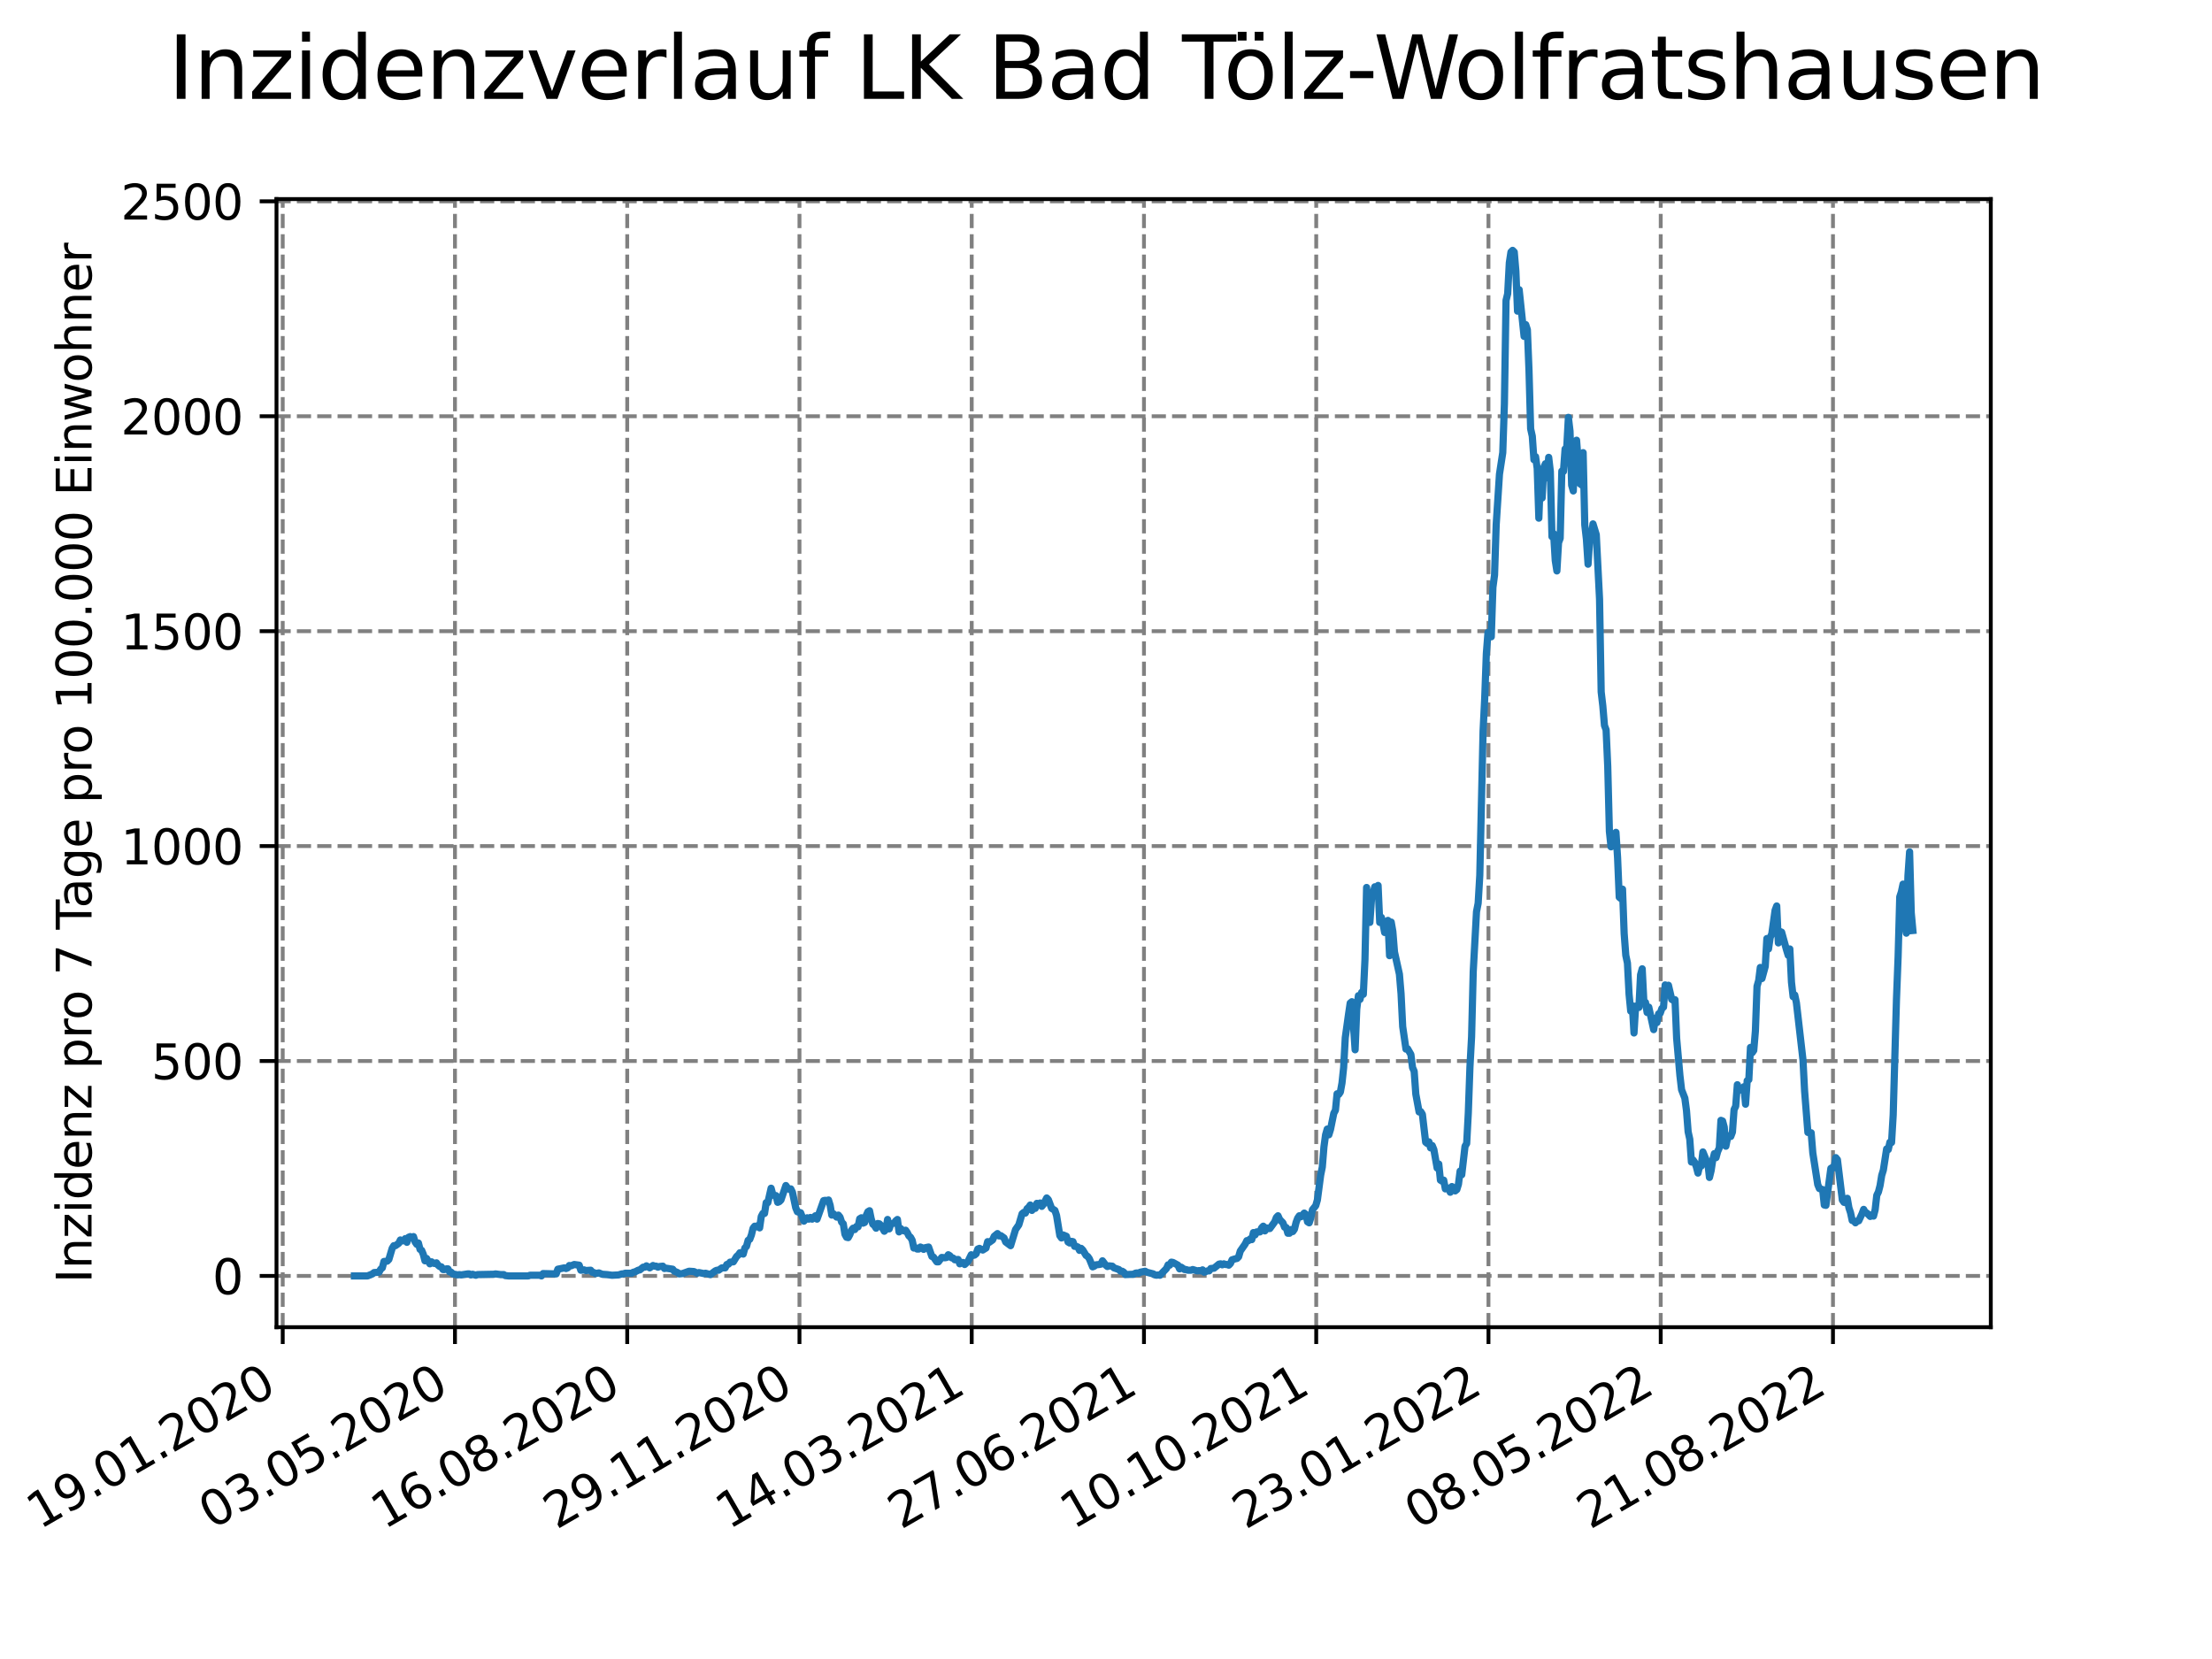 <?xml version="1.0" encoding="utf-8" standalone="no"?>
<!DOCTYPE svg PUBLIC "-//W3C//DTD SVG 1.1//EN"
  "http://www.w3.org/Graphics/SVG/1.1/DTD/svg11.dtd">
<svg xmlns:xlink="http://www.w3.org/1999/xlink" width="460.8pt" height="345.6pt" viewBox="0 0 460.8 345.6" xmlns="http://www.w3.org/2000/svg" version="1.1">
 <defs>
  <style type="text/css">*{stroke-linejoin: round; stroke-linecap: butt}</style>
 </defs>
 <g id="figure_1">
  <g id="patch_1">
   <path d="M 0 345.6 
L 460.8 345.6 
L 460.8 0 
L 0 0 
z
" style="fill: #ffffff"/>
  </g>
  <g id="axes_1">
   <g id="patch_2">
    <path d="M 57.6 276.48 
L 414.72 276.48 
L 414.72 41.472 
L 57.6 41.472 
z
" style="fill: #ffffff"/>
   </g>
   <g id="matplotlib.axis_1">
    <g id="xtick_1">
     <g id="line2d_1">
      <path d="M 58.896 276.48 
L 58.896 41.472 
" clip-path="url(#pb8091ab309)" style="fill: none; stroke-dasharray: 2.96,1.28; stroke-dashoffset: 0; stroke: #808080; stroke-width: 0.8"/>
     </g>
     <g id="line2d_2">
      <defs>
       <path id="m1e2e34146c" d="M 0 0 
L 0 3.5 
" style="stroke: #000000; stroke-width: 0.8"/>
      </defs>
      <g>
       <use xlink:href="#m1e2e34146c" x="58.896" y="276.48" style="stroke: #000000; stroke-width: 0.8"/>
      </g>
     </g>
     <g id="text_1">
      <!-- 19.01.2020 -->
      <g transform="translate(8.271 318.689) rotate(-30) scale(0.1 -0.1)">
       <defs>
        <path id="DejaVuSans-31" d="M 794 531 
L 1825 531 
L 1825 4091 
L 703 3866 
L 703 4441 
L 1819 4666 
L 2450 4666 
L 2450 531 
L 3481 531 
L 3481 0 
L 794 0 
L 794 531 
z
" transform="scale(0.016)"/>
        <path id="DejaVuSans-39" d="M 703 97 
L 703 672 
Q 941 559 1184 500 
Q 1428 441 1663 441 
Q 2288 441 2617 861 
Q 2947 1281 2994 2138 
Q 2813 1869 2534 1725 
Q 2256 1581 1919 1581 
Q 1219 1581 811 2004 
Q 403 2428 403 3163 
Q 403 3881 828 4315 
Q 1253 4750 1959 4750 
Q 2769 4750 3195 4129 
Q 3622 3509 3622 2328 
Q 3622 1225 3098 567 
Q 2575 -91 1691 -91 
Q 1453 -91 1209 -44 
Q 966 3 703 97 
z
M 1959 2075 
Q 2384 2075 2632 2365 
Q 2881 2656 2881 3163 
Q 2881 3666 2632 3958 
Q 2384 4250 1959 4250 
Q 1534 4250 1286 3958 
Q 1038 3666 1038 3163 
Q 1038 2656 1286 2365 
Q 1534 2075 1959 2075 
z
" transform="scale(0.016)"/>
        <path id="DejaVuSans-2e" d="M 684 794 
L 1344 794 
L 1344 0 
L 684 0 
L 684 794 
z
" transform="scale(0.016)"/>
        <path id="DejaVuSans-30" d="M 2034 4250 
Q 1547 4250 1301 3770 
Q 1056 3291 1056 2328 
Q 1056 1369 1301 889 
Q 1547 409 2034 409 
Q 2525 409 2770 889 
Q 3016 1369 3016 2328 
Q 3016 3291 2770 3770 
Q 2525 4250 2034 4250 
z
M 2034 4750 
Q 2819 4750 3233 4129 
Q 3647 3509 3647 2328 
Q 3647 1150 3233 529 
Q 2819 -91 2034 -91 
Q 1250 -91 836 529 
Q 422 1150 422 2328 
Q 422 3509 836 4129 
Q 1250 4750 2034 4750 
z
" transform="scale(0.016)"/>
        <path id="DejaVuSans-32" d="M 1228 531 
L 3431 531 
L 3431 0 
L 469 0 
L 469 531 
Q 828 903 1448 1529 
Q 2069 2156 2228 2338 
Q 2531 2678 2651 2914 
Q 2772 3150 2772 3378 
Q 2772 3750 2511 3984 
Q 2250 4219 1831 4219 
Q 1534 4219 1204 4116 
Q 875 4013 500 3803 
L 500 4441 
Q 881 4594 1212 4672 
Q 1544 4750 1819 4750 
Q 2544 4750 2975 4387 
Q 3406 4025 3406 3419 
Q 3406 3131 3298 2873 
Q 3191 2616 2906 2266 
Q 2828 2175 2409 1742 
Q 1991 1309 1228 531 
z
" transform="scale(0.016)"/>
       </defs>
       <use xlink:href="#DejaVuSans-31"/>
       <use xlink:href="#DejaVuSans-39" x="63.623"/>
       <use xlink:href="#DejaVuSans-2e" x="127.246"/>
       <use xlink:href="#DejaVuSans-30" x="159.033"/>
       <use xlink:href="#DejaVuSans-31" x="222.656"/>
       <use xlink:href="#DejaVuSans-2e" x="286.279"/>
       <use xlink:href="#DejaVuSans-32" x="318.066"/>
       <use xlink:href="#DejaVuSans-30" x="381.689"/>
       <use xlink:href="#DejaVuSans-32" x="445.312"/>
       <use xlink:href="#DejaVuSans-30" x="508.936"/>
      </g>
     </g>
    </g>
    <g id="xtick_2">
     <g id="line2d_3">
      <path d="M 94.779 276.48 
L 94.779 41.472 
" clip-path="url(#pb8091ab309)" style="fill: none; stroke-dasharray: 2.96,1.28; stroke-dashoffset: 0; stroke: #808080; stroke-width: 0.8"/>
     </g>
     <g id="line2d_4">
      <g>
       <use xlink:href="#m1e2e34146c" x="94.779" y="276.48" style="stroke: #000000; stroke-width: 0.8"/>
      </g>
     </g>
     <g id="text_2">
      <!-- 03.05.2020 -->
      <g transform="translate(44.153 318.689) rotate(-30) scale(0.1 -0.1)">
       <defs>
        <path id="DejaVuSans-33" d="M 2597 2516 
Q 3050 2419 3304 2112 
Q 3559 1806 3559 1356 
Q 3559 666 3084 287 
Q 2609 -91 1734 -91 
Q 1441 -91 1130 -33 
Q 819 25 488 141 
L 488 750 
Q 750 597 1062 519 
Q 1375 441 1716 441 
Q 2309 441 2620 675 
Q 2931 909 2931 1356 
Q 2931 1769 2642 2001 
Q 2353 2234 1838 2234 
L 1294 2234 
L 1294 2753 
L 1863 2753 
Q 2328 2753 2575 2939 
Q 2822 3125 2822 3475 
Q 2822 3834 2567 4026 
Q 2313 4219 1838 4219 
Q 1578 4219 1281 4162 
Q 984 4106 628 3988 
L 628 4550 
Q 988 4650 1302 4700 
Q 1616 4750 1894 4750 
Q 2613 4750 3031 4423 
Q 3450 4097 3450 3541 
Q 3450 3153 3228 2886 
Q 3006 2619 2597 2516 
z
" transform="scale(0.016)"/>
        <path id="DejaVuSans-35" d="M 691 4666 
L 3169 4666 
L 3169 4134 
L 1269 4134 
L 1269 2991 
Q 1406 3038 1543 3061 
Q 1681 3084 1819 3084 
Q 2600 3084 3056 2656 
Q 3513 2228 3513 1497 
Q 3513 744 3044 326 
Q 2575 -91 1722 -91 
Q 1428 -91 1123 -41 
Q 819 9 494 109 
L 494 744 
Q 775 591 1075 516 
Q 1375 441 1709 441 
Q 2250 441 2565 725 
Q 2881 1009 2881 1497 
Q 2881 1984 2565 2268 
Q 2250 2553 1709 2553 
Q 1456 2553 1204 2497 
Q 953 2441 691 2322 
L 691 4666 
z
" transform="scale(0.016)"/>
       </defs>
       <use xlink:href="#DejaVuSans-30"/>
       <use xlink:href="#DejaVuSans-33" x="63.623"/>
       <use xlink:href="#DejaVuSans-2e" x="127.246"/>
       <use xlink:href="#DejaVuSans-30" x="159.033"/>
       <use xlink:href="#DejaVuSans-35" x="222.656"/>
       <use xlink:href="#DejaVuSans-2e" x="286.279"/>
       <use xlink:href="#DejaVuSans-32" x="318.066"/>
       <use xlink:href="#DejaVuSans-30" x="381.689"/>
       <use xlink:href="#DejaVuSans-32" x="445.312"/>
       <use xlink:href="#DejaVuSans-30" x="508.936"/>
      </g>
     </g>
    </g>
    <g id="xtick_3">
     <g id="line2d_5">
      <path d="M 130.662 276.48 
L 130.662 41.472 
" clip-path="url(#pb8091ab309)" style="fill: none; stroke-dasharray: 2.96,1.28; stroke-dashoffset: 0; stroke: #808080; stroke-width: 0.8"/>
     </g>
     <g id="line2d_6">
      <g>
       <use xlink:href="#m1e2e34146c" x="130.662" y="276.48" style="stroke: #000000; stroke-width: 0.8"/>
      </g>
     </g>
     <g id="text_3">
      <!-- 16.08.2020 -->
      <g transform="translate(80.036 318.689) rotate(-30) scale(0.1 -0.1)">
       <defs>
        <path id="DejaVuSans-36" d="M 2113 2584 
Q 1688 2584 1439 2293 
Q 1191 2003 1191 1497 
Q 1191 994 1439 701 
Q 1688 409 2113 409 
Q 2538 409 2786 701 
Q 3034 994 3034 1497 
Q 3034 2003 2786 2293 
Q 2538 2584 2113 2584 
z
M 3366 4563 
L 3366 3988 
Q 3128 4100 2886 4159 
Q 2644 4219 2406 4219 
Q 1781 4219 1451 3797 
Q 1122 3375 1075 2522 
Q 1259 2794 1537 2939 
Q 1816 3084 2150 3084 
Q 2853 3084 3261 2657 
Q 3669 2231 3669 1497 
Q 3669 778 3244 343 
Q 2819 -91 2113 -91 
Q 1303 -91 875 529 
Q 447 1150 447 2328 
Q 447 3434 972 4092 
Q 1497 4750 2381 4750 
Q 2619 4750 2861 4703 
Q 3103 4656 3366 4563 
z
" transform="scale(0.016)"/>
        <path id="DejaVuSans-38" d="M 2034 2216 
Q 1584 2216 1326 1975 
Q 1069 1734 1069 1313 
Q 1069 891 1326 650 
Q 1584 409 2034 409 
Q 2484 409 2743 651 
Q 3003 894 3003 1313 
Q 3003 1734 2745 1975 
Q 2488 2216 2034 2216 
z
M 1403 2484 
Q 997 2584 770 2862 
Q 544 3141 544 3541 
Q 544 4100 942 4425 
Q 1341 4750 2034 4750 
Q 2731 4750 3128 4425 
Q 3525 4100 3525 3541 
Q 3525 3141 3298 2862 
Q 3072 2584 2669 2484 
Q 3125 2378 3379 2068 
Q 3634 1759 3634 1313 
Q 3634 634 3220 271 
Q 2806 -91 2034 -91 
Q 1263 -91 848 271 
Q 434 634 434 1313 
Q 434 1759 690 2068 
Q 947 2378 1403 2484 
z
M 1172 3481 
Q 1172 3119 1398 2916 
Q 1625 2713 2034 2713 
Q 2441 2713 2670 2916 
Q 2900 3119 2900 3481 
Q 2900 3844 2670 4047 
Q 2441 4250 2034 4250 
Q 1625 4250 1398 4047 
Q 1172 3844 1172 3481 
z
" transform="scale(0.016)"/>
       </defs>
       <use xlink:href="#DejaVuSans-31"/>
       <use xlink:href="#DejaVuSans-36" x="63.623"/>
       <use xlink:href="#DejaVuSans-2e" x="127.246"/>
       <use xlink:href="#DejaVuSans-30" x="159.033"/>
       <use xlink:href="#DejaVuSans-38" x="222.656"/>
       <use xlink:href="#DejaVuSans-2e" x="286.279"/>
       <use xlink:href="#DejaVuSans-32" x="318.066"/>
       <use xlink:href="#DejaVuSans-30" x="381.689"/>
       <use xlink:href="#DejaVuSans-32" x="445.312"/>
       <use xlink:href="#DejaVuSans-30" x="508.936"/>
      </g>
     </g>
    </g>
    <g id="xtick_4">
     <g id="line2d_7">
      <path d="M 166.544 276.48 
L 166.544 41.472 
" clip-path="url(#pb8091ab309)" style="fill: none; stroke-dasharray: 2.96,1.28; stroke-dashoffset: 0; stroke: #808080; stroke-width: 0.8"/>
     </g>
     <g id="line2d_8">
      <g>
       <use xlink:href="#m1e2e34146c" x="166.544" y="276.48" style="stroke: #000000; stroke-width: 0.8"/>
      </g>
     </g>
     <g id="text_4">
      <!-- 29.11.2020 -->
      <g transform="translate(115.919 318.689) rotate(-30) scale(0.1 -0.1)">
       <use xlink:href="#DejaVuSans-32"/>
       <use xlink:href="#DejaVuSans-39" x="63.623"/>
       <use xlink:href="#DejaVuSans-2e" x="127.246"/>
       <use xlink:href="#DejaVuSans-31" x="159.033"/>
       <use xlink:href="#DejaVuSans-31" x="222.656"/>
       <use xlink:href="#DejaVuSans-2e" x="286.279"/>
       <use xlink:href="#DejaVuSans-32" x="318.066"/>
       <use xlink:href="#DejaVuSans-30" x="381.689"/>
       <use xlink:href="#DejaVuSans-32" x="445.312"/>
       <use xlink:href="#DejaVuSans-30" x="508.936"/>
      </g>
     </g>
    </g>
    <g id="xtick_5">
     <g id="line2d_9">
      <path d="M 202.427 276.48 
L 202.427 41.472 
" clip-path="url(#pb8091ab309)" style="fill: none; stroke-dasharray: 2.96,1.28; stroke-dashoffset: 0; stroke: #808080; stroke-width: 0.8"/>
     </g>
     <g id="line2d_10">
      <g>
       <use xlink:href="#m1e2e34146c" x="202.427" y="276.48" style="stroke: #000000; stroke-width: 0.8"/>
      </g>
     </g>
     <g id="text_5">
      <!-- 14.03.2021 -->
      <g transform="translate(151.802 318.689) rotate(-30) scale(0.1 -0.1)">
       <defs>
        <path id="DejaVuSans-34" d="M 2419 4116 
L 825 1625 
L 2419 1625 
L 2419 4116 
z
M 2253 4666 
L 3047 4666 
L 3047 1625 
L 3713 1625 
L 3713 1100 
L 3047 1100 
L 3047 0 
L 2419 0 
L 2419 1100 
L 313 1100 
L 313 1709 
L 2253 4666 
z
" transform="scale(0.016)"/>
       </defs>
       <use xlink:href="#DejaVuSans-31"/>
       <use xlink:href="#DejaVuSans-34" x="63.623"/>
       <use xlink:href="#DejaVuSans-2e" x="127.246"/>
       <use xlink:href="#DejaVuSans-30" x="159.033"/>
       <use xlink:href="#DejaVuSans-33" x="222.656"/>
       <use xlink:href="#DejaVuSans-2e" x="286.279"/>
       <use xlink:href="#DejaVuSans-32" x="318.066"/>
       <use xlink:href="#DejaVuSans-30" x="381.689"/>
       <use xlink:href="#DejaVuSans-32" x="445.312"/>
       <use xlink:href="#DejaVuSans-31" x="508.936"/>
      </g>
     </g>
    </g>
    <g id="xtick_6">
     <g id="line2d_11">
      <path d="M 238.31 276.48 
L 238.31 41.472 
" clip-path="url(#pb8091ab309)" style="fill: none; stroke-dasharray: 2.96,1.28; stroke-dashoffset: 0; stroke: #808080; stroke-width: 0.8"/>
     </g>
     <g id="line2d_12">
      <g>
       <use xlink:href="#m1e2e34146c" x="238.31" y="276.48" style="stroke: #000000; stroke-width: 0.8"/>
      </g>
     </g>
     <g id="text_6">
      <!-- 27.06.2021 -->
      <g transform="translate(187.685 318.689) rotate(-30) scale(0.1 -0.1)">
       <defs>
        <path id="DejaVuSans-37" d="M 525 4666 
L 3525 4666 
L 3525 4397 
L 1831 0 
L 1172 0 
L 2766 4134 
L 525 4134 
L 525 4666 
z
" transform="scale(0.016)"/>
       </defs>
       <use xlink:href="#DejaVuSans-32"/>
       <use xlink:href="#DejaVuSans-37" x="63.623"/>
       <use xlink:href="#DejaVuSans-2e" x="127.246"/>
       <use xlink:href="#DejaVuSans-30" x="159.033"/>
       <use xlink:href="#DejaVuSans-36" x="222.656"/>
       <use xlink:href="#DejaVuSans-2e" x="286.279"/>
       <use xlink:href="#DejaVuSans-32" x="318.066"/>
       <use xlink:href="#DejaVuSans-30" x="381.689"/>
       <use xlink:href="#DejaVuSans-32" x="445.312"/>
       <use xlink:href="#DejaVuSans-31" x="508.936"/>
      </g>
     </g>
    </g>
    <g id="xtick_7">
     <g id="line2d_13">
      <path d="M 274.193 276.48 
L 274.193 41.472 
" clip-path="url(#pb8091ab309)" style="fill: none; stroke-dasharray: 2.96,1.28; stroke-dashoffset: 0; stroke: #808080; stroke-width: 0.8"/>
     </g>
     <g id="line2d_14">
      <g>
       <use xlink:href="#m1e2e34146c" x="274.193" y="276.48" style="stroke: #000000; stroke-width: 0.8"/>
      </g>
     </g>
     <g id="text_7">
      <!-- 10.10.2021 -->
      <g transform="translate(223.568 318.689) rotate(-30) scale(0.1 -0.1)">
       <use xlink:href="#DejaVuSans-31"/>
       <use xlink:href="#DejaVuSans-30" x="63.623"/>
       <use xlink:href="#DejaVuSans-2e" x="127.246"/>
       <use xlink:href="#DejaVuSans-31" x="159.033"/>
       <use xlink:href="#DejaVuSans-30" x="222.656"/>
       <use xlink:href="#DejaVuSans-2e" x="286.279"/>
       <use xlink:href="#DejaVuSans-32" x="318.066"/>
       <use xlink:href="#DejaVuSans-30" x="381.689"/>
       <use xlink:href="#DejaVuSans-32" x="445.312"/>
       <use xlink:href="#DejaVuSans-31" x="508.936"/>
      </g>
     </g>
    </g>
    <g id="xtick_8">
     <g id="line2d_15">
      <path d="M 310.076 276.48 
L 310.076 41.472 
" clip-path="url(#pb8091ab309)" style="fill: none; stroke-dasharray: 2.96,1.28; stroke-dashoffset: 0; stroke: #808080; stroke-width: 0.8"/>
     </g>
     <g id="line2d_16">
      <g>
       <use xlink:href="#m1e2e34146c" x="310.076" y="276.48" style="stroke: #000000; stroke-width: 0.8"/>
      </g>
     </g>
     <g id="text_8">
      <!-- 23.01.2022 -->
      <g transform="translate(259.451 318.689) rotate(-30) scale(0.1 -0.1)">
       <use xlink:href="#DejaVuSans-32"/>
       <use xlink:href="#DejaVuSans-33" x="63.623"/>
       <use xlink:href="#DejaVuSans-2e" x="127.246"/>
       <use xlink:href="#DejaVuSans-30" x="159.033"/>
       <use xlink:href="#DejaVuSans-31" x="222.656"/>
       <use xlink:href="#DejaVuSans-2e" x="286.279"/>
       <use xlink:href="#DejaVuSans-32" x="318.066"/>
       <use xlink:href="#DejaVuSans-30" x="381.689"/>
       <use xlink:href="#DejaVuSans-32" x="445.312"/>
       <use xlink:href="#DejaVuSans-32" x="508.936"/>
      </g>
     </g>
    </g>
    <g id="xtick_9">
     <g id="line2d_17">
      <path d="M 345.959 276.48 
L 345.959 41.472 
" clip-path="url(#pb8091ab309)" style="fill: none; stroke-dasharray: 2.96,1.28; stroke-dashoffset: 0; stroke: #808080; stroke-width: 0.8"/>
     </g>
     <g id="line2d_18">
      <g>
       <use xlink:href="#m1e2e34146c" x="345.959" y="276.48" style="stroke: #000000; stroke-width: 0.8"/>
      </g>
     </g>
     <g id="text_9">
      <!-- 08.05.2022 -->
      <g transform="translate(295.334 318.689) rotate(-30) scale(0.1 -0.1)">
       <use xlink:href="#DejaVuSans-30"/>
       <use xlink:href="#DejaVuSans-38" x="63.623"/>
       <use xlink:href="#DejaVuSans-2e" x="127.246"/>
       <use xlink:href="#DejaVuSans-30" x="159.033"/>
       <use xlink:href="#DejaVuSans-35" x="222.656"/>
       <use xlink:href="#DejaVuSans-2e" x="286.279"/>
       <use xlink:href="#DejaVuSans-32" x="318.066"/>
       <use xlink:href="#DejaVuSans-30" x="381.689"/>
       <use xlink:href="#DejaVuSans-32" x="445.312"/>
       <use xlink:href="#DejaVuSans-32" x="508.936"/>
      </g>
     </g>
    </g>
    <g id="xtick_10">
     <g id="line2d_19">
      <path d="M 381.842 276.48 
L 381.842 41.472 
" clip-path="url(#pb8091ab309)" style="fill: none; stroke-dasharray: 2.96,1.28; stroke-dashoffset: 0; stroke: #808080; stroke-width: 0.8"/>
     </g>
     <g id="line2d_20">
      <g>
       <use xlink:href="#m1e2e34146c" x="381.842" y="276.48" style="stroke: #000000; stroke-width: 0.8"/>
      </g>
     </g>
     <g id="text_10">
      <!-- 21.08.2022 -->
      <g transform="translate(331.216 318.689) rotate(-30) scale(0.1 -0.1)">
       <use xlink:href="#DejaVuSans-32"/>
       <use xlink:href="#DejaVuSans-31" x="63.623"/>
       <use xlink:href="#DejaVuSans-2e" x="127.246"/>
       <use xlink:href="#DejaVuSans-30" x="159.033"/>
       <use xlink:href="#DejaVuSans-38" x="222.656"/>
       <use xlink:href="#DejaVuSans-2e" x="286.279"/>
       <use xlink:href="#DejaVuSans-32" x="318.066"/>
       <use xlink:href="#DejaVuSans-30" x="381.689"/>
       <use xlink:href="#DejaVuSans-32" x="445.312"/>
       <use xlink:href="#DejaVuSans-32" x="508.936"/>
      </g>
     </g>
    </g>
   </g>
   <g id="matplotlib.axis_2">
    <g id="ytick_1">
     <g id="line2d_21">
      <path d="M 57.6 265.798 
L 414.72 265.798 
" clip-path="url(#pb8091ab309)" style="fill: none; stroke-dasharray: 2.96,1.28; stroke-dashoffset: 0; stroke: #808080; stroke-width: 0.8"/>
     </g>
     <g id="line2d_22">
      <defs>
       <path id="md9c8bdf668" d="M 0 0 
L -3.5 0 
" style="stroke: #000000; stroke-width: 0.8"/>
      </defs>
      <g>
       <use xlink:href="#md9c8bdf668" x="57.6" y="265.798" style="stroke: #000000; stroke-width: 0.8"/>
      </g>
     </g>
     <g id="text_11">
      <!-- 0 -->
      <g transform="translate(44.237 269.597) scale(0.1 -0.1)">
       <use xlink:href="#DejaVuSans-30"/>
      </g>
     </g>
    </g>
    <g id="ytick_2">
     <g id="line2d_23">
      <path d="M 57.6 221.026 
L 414.72 221.026 
" clip-path="url(#pb8091ab309)" style="fill: none; stroke-dasharray: 2.96,1.28; stroke-dashoffset: 0; stroke: #808080; stroke-width: 0.8"/>
     </g>
     <g id="line2d_24">
      <g>
       <use xlink:href="#md9c8bdf668" x="57.6" y="221.026" style="stroke: #000000; stroke-width: 0.8"/>
      </g>
     </g>
     <g id="text_12">
      <!-- 500 -->
      <g transform="translate(31.512 224.825) scale(0.1 -0.1)">
       <use xlink:href="#DejaVuSans-35"/>
       <use xlink:href="#DejaVuSans-30" x="63.623"/>
       <use xlink:href="#DejaVuSans-30" x="127.246"/>
      </g>
     </g>
    </g>
    <g id="ytick_3">
     <g id="line2d_25">
      <path d="M 57.6 176.254 
L 414.72 176.254 
" clip-path="url(#pb8091ab309)" style="fill: none; stroke-dasharray: 2.96,1.28; stroke-dashoffset: 0; stroke: #808080; stroke-width: 0.8"/>
     </g>
     <g id="line2d_26">
      <g>
       <use xlink:href="#md9c8bdf668" x="57.6" y="176.254" style="stroke: #000000; stroke-width: 0.8"/>
      </g>
     </g>
     <g id="text_13">
      <!-- 1000 -->
      <g transform="translate(25.15 180.054) scale(0.1 -0.1)">
       <use xlink:href="#DejaVuSans-31"/>
       <use xlink:href="#DejaVuSans-30" x="63.623"/>
       <use xlink:href="#DejaVuSans-30" x="127.246"/>
       <use xlink:href="#DejaVuSans-30" x="190.869"/>
      </g>
     </g>
    </g>
    <g id="ytick_4">
     <g id="line2d_27">
      <path d="M 57.6 131.483 
L 414.72 131.483 
" clip-path="url(#pb8091ab309)" style="fill: none; stroke-dasharray: 2.96,1.28; stroke-dashoffset: 0; stroke: #808080; stroke-width: 0.8"/>
     </g>
     <g id="line2d_28">
      <g>
       <use xlink:href="#md9c8bdf668" x="57.6" y="131.483" style="stroke: #000000; stroke-width: 0.8"/>
      </g>
     </g>
     <g id="text_14">
      <!-- 1500 -->
      <g transform="translate(25.15 135.282) scale(0.1 -0.1)">
       <use xlink:href="#DejaVuSans-31"/>
       <use xlink:href="#DejaVuSans-35" x="63.623"/>
       <use xlink:href="#DejaVuSans-30" x="127.246"/>
       <use xlink:href="#DejaVuSans-30" x="190.869"/>
      </g>
     </g>
    </g>
    <g id="ytick_5">
     <g id="line2d_29">
      <path d="M 57.6 86.711 
L 414.72 86.711 
" clip-path="url(#pb8091ab309)" style="fill: none; stroke-dasharray: 2.96,1.28; stroke-dashoffset: 0; stroke: #808080; stroke-width: 0.8"/>
     </g>
     <g id="line2d_30">
      <g>
       <use xlink:href="#md9c8bdf668" x="57.6" y="86.711" style="stroke: #000000; stroke-width: 0.8"/>
      </g>
     </g>
     <g id="text_15">
      <!-- 2000 -->
      <g transform="translate(25.15 90.51) scale(0.1 -0.1)">
       <use xlink:href="#DejaVuSans-32"/>
       <use xlink:href="#DejaVuSans-30" x="63.623"/>
       <use xlink:href="#DejaVuSans-30" x="127.246"/>
       <use xlink:href="#DejaVuSans-30" x="190.869"/>
      </g>
     </g>
    </g>
    <g id="ytick_6">
     <g id="line2d_31">
      <path d="M 57.6 41.939 
L 414.72 41.939 
" clip-path="url(#pb8091ab309)" style="fill: none; stroke-dasharray: 2.96,1.28; stroke-dashoffset: 0; stroke: #808080; stroke-width: 0.8"/>
     </g>
     <g id="line2d_32">
      <g>
       <use xlink:href="#md9c8bdf668" x="57.6" y="41.939" style="stroke: #000000; stroke-width: 0.8"/>
      </g>
     </g>
     <g id="text_16">
      <!-- 2500 -->
      <g transform="translate(25.15 45.738) scale(0.1 -0.1)">
       <use xlink:href="#DejaVuSans-32"/>
       <use xlink:href="#DejaVuSans-35" x="63.623"/>
       <use xlink:href="#DejaVuSans-30" x="127.246"/>
       <use xlink:href="#DejaVuSans-30" x="190.869"/>
      </g>
     </g>
    </g>
    <g id="text_17">
     <!-- Inzidenz pro 7 Tage pro 100.000 Einwohner -->
     <g transform="translate(19.07 267.301) rotate(-90) scale(0.1 -0.1)">
      <defs>
       <path id="DejaVuSans-49" d="M 628 4666 
L 1259 4666 
L 1259 0 
L 628 0 
L 628 4666 
z
" transform="scale(0.016)"/>
       <path id="DejaVuSans-6e" d="M 3513 2113 
L 3513 0 
L 2938 0 
L 2938 2094 
Q 2938 2591 2744 2837 
Q 2550 3084 2163 3084 
Q 1697 3084 1428 2787 
Q 1159 2491 1159 1978 
L 1159 0 
L 581 0 
L 581 3500 
L 1159 3500 
L 1159 2956 
Q 1366 3272 1645 3428 
Q 1925 3584 2291 3584 
Q 2894 3584 3203 3211 
Q 3513 2838 3513 2113 
z
" transform="scale(0.016)"/>
       <path id="DejaVuSans-7a" d="M 353 3500 
L 3084 3500 
L 3084 2975 
L 922 459 
L 3084 459 
L 3084 0 
L 275 0 
L 275 525 
L 2438 3041 
L 353 3041 
L 353 3500 
z
" transform="scale(0.016)"/>
       <path id="DejaVuSans-69" d="M 603 3500 
L 1178 3500 
L 1178 0 
L 603 0 
L 603 3500 
z
M 603 4863 
L 1178 4863 
L 1178 4134 
L 603 4134 
L 603 4863 
z
" transform="scale(0.016)"/>
       <path id="DejaVuSans-64" d="M 2906 2969 
L 2906 4863 
L 3481 4863 
L 3481 0 
L 2906 0 
L 2906 525 
Q 2725 213 2448 61 
Q 2172 -91 1784 -91 
Q 1150 -91 751 415 
Q 353 922 353 1747 
Q 353 2572 751 3078 
Q 1150 3584 1784 3584 
Q 2172 3584 2448 3432 
Q 2725 3281 2906 2969 
z
M 947 1747 
Q 947 1113 1208 752 
Q 1469 391 1925 391 
Q 2381 391 2643 752 
Q 2906 1113 2906 1747 
Q 2906 2381 2643 2742 
Q 2381 3103 1925 3103 
Q 1469 3103 1208 2742 
Q 947 2381 947 1747 
z
" transform="scale(0.016)"/>
       <path id="DejaVuSans-65" d="M 3597 1894 
L 3597 1613 
L 953 1613 
Q 991 1019 1311 708 
Q 1631 397 2203 397 
Q 2534 397 2845 478 
Q 3156 559 3463 722 
L 3463 178 
Q 3153 47 2828 -22 
Q 2503 -91 2169 -91 
Q 1331 -91 842 396 
Q 353 884 353 1716 
Q 353 2575 817 3079 
Q 1281 3584 2069 3584 
Q 2775 3584 3186 3129 
Q 3597 2675 3597 1894 
z
M 3022 2063 
Q 3016 2534 2758 2815 
Q 2500 3097 2075 3097 
Q 1594 3097 1305 2825 
Q 1016 2553 972 2059 
L 3022 2063 
z
" transform="scale(0.016)"/>
       <path id="DejaVuSans-20" transform="scale(0.016)"/>
       <path id="DejaVuSans-70" d="M 1159 525 
L 1159 -1331 
L 581 -1331 
L 581 3500 
L 1159 3500 
L 1159 2969 
Q 1341 3281 1617 3432 
Q 1894 3584 2278 3584 
Q 2916 3584 3314 3078 
Q 3713 2572 3713 1747 
Q 3713 922 3314 415 
Q 2916 -91 2278 -91 
Q 1894 -91 1617 61 
Q 1341 213 1159 525 
z
M 3116 1747 
Q 3116 2381 2855 2742 
Q 2594 3103 2138 3103 
Q 1681 3103 1420 2742 
Q 1159 2381 1159 1747 
Q 1159 1113 1420 752 
Q 1681 391 2138 391 
Q 2594 391 2855 752 
Q 3116 1113 3116 1747 
z
" transform="scale(0.016)"/>
       <path id="DejaVuSans-72" d="M 2631 2963 
Q 2534 3019 2420 3045 
Q 2306 3072 2169 3072 
Q 1681 3072 1420 2755 
Q 1159 2438 1159 1844 
L 1159 0 
L 581 0 
L 581 3500 
L 1159 3500 
L 1159 2956 
Q 1341 3275 1631 3429 
Q 1922 3584 2338 3584 
Q 2397 3584 2469 3576 
Q 2541 3569 2628 3553 
L 2631 2963 
z
" transform="scale(0.016)"/>
       <path id="DejaVuSans-6f" d="M 1959 3097 
Q 1497 3097 1228 2736 
Q 959 2375 959 1747 
Q 959 1119 1226 758 
Q 1494 397 1959 397 
Q 2419 397 2687 759 
Q 2956 1122 2956 1747 
Q 2956 2369 2687 2733 
Q 2419 3097 1959 3097 
z
M 1959 3584 
Q 2709 3584 3137 3096 
Q 3566 2609 3566 1747 
Q 3566 888 3137 398 
Q 2709 -91 1959 -91 
Q 1206 -91 779 398 
Q 353 888 353 1747 
Q 353 2609 779 3096 
Q 1206 3584 1959 3584 
z
" transform="scale(0.016)"/>
       <path id="DejaVuSans-54" d="M -19 4666 
L 3928 4666 
L 3928 4134 
L 2272 4134 
L 2272 0 
L 1638 0 
L 1638 4134 
L -19 4134 
L -19 4666 
z
" transform="scale(0.016)"/>
       <path id="DejaVuSans-61" d="M 2194 1759 
Q 1497 1759 1228 1600 
Q 959 1441 959 1056 
Q 959 750 1161 570 
Q 1363 391 1709 391 
Q 2188 391 2477 730 
Q 2766 1069 2766 1631 
L 2766 1759 
L 2194 1759 
z
M 3341 1997 
L 3341 0 
L 2766 0 
L 2766 531 
Q 2569 213 2275 61 
Q 1981 -91 1556 -91 
Q 1019 -91 701 211 
Q 384 513 384 1019 
Q 384 1609 779 1909 
Q 1175 2209 1959 2209 
L 2766 2209 
L 2766 2266 
Q 2766 2663 2505 2880 
Q 2244 3097 1772 3097 
Q 1472 3097 1187 3025 
Q 903 2953 641 2809 
L 641 3341 
Q 956 3463 1253 3523 
Q 1550 3584 1831 3584 
Q 2591 3584 2966 3190 
Q 3341 2797 3341 1997 
z
" transform="scale(0.016)"/>
       <path id="DejaVuSans-67" d="M 2906 1791 
Q 2906 2416 2648 2759 
Q 2391 3103 1925 3103 
Q 1463 3103 1205 2759 
Q 947 2416 947 1791 
Q 947 1169 1205 825 
Q 1463 481 1925 481 
Q 2391 481 2648 825 
Q 2906 1169 2906 1791 
z
M 3481 434 
Q 3481 -459 3084 -895 
Q 2688 -1331 1869 -1331 
Q 1566 -1331 1297 -1286 
Q 1028 -1241 775 -1147 
L 775 -588 
Q 1028 -725 1275 -790 
Q 1522 -856 1778 -856 
Q 2344 -856 2625 -561 
Q 2906 -266 2906 331 
L 2906 616 
Q 2728 306 2450 153 
Q 2172 0 1784 0 
Q 1141 0 747 490 
Q 353 981 353 1791 
Q 353 2603 747 3093 
Q 1141 3584 1784 3584 
Q 2172 3584 2450 3431 
Q 2728 3278 2906 2969 
L 2906 3500 
L 3481 3500 
L 3481 434 
z
" transform="scale(0.016)"/>
       <path id="DejaVuSans-45" d="M 628 4666 
L 3578 4666 
L 3578 4134 
L 1259 4134 
L 1259 2753 
L 3481 2753 
L 3481 2222 
L 1259 2222 
L 1259 531 
L 3634 531 
L 3634 0 
L 628 0 
L 628 4666 
z
" transform="scale(0.016)"/>
       <path id="DejaVuSans-77" d="M 269 3500 
L 844 3500 
L 1563 769 
L 2278 3500 
L 2956 3500 
L 3675 769 
L 4391 3500 
L 4966 3500 
L 4050 0 
L 3372 0 
L 2619 2869 
L 1863 0 
L 1184 0 
L 269 3500 
z
" transform="scale(0.016)"/>
       <path id="DejaVuSans-68" d="M 3513 2113 
L 3513 0 
L 2938 0 
L 2938 2094 
Q 2938 2591 2744 2837 
Q 2550 3084 2163 3084 
Q 1697 3084 1428 2787 
Q 1159 2491 1159 1978 
L 1159 0 
L 581 0 
L 581 4863 
L 1159 4863 
L 1159 2956 
Q 1366 3272 1645 3428 
Q 1925 3584 2291 3584 
Q 2894 3584 3203 3211 
Q 3513 2838 3513 2113 
z
" transform="scale(0.016)"/>
      </defs>
      <use xlink:href="#DejaVuSans-49"/>
      <use xlink:href="#DejaVuSans-6e" x="29.492"/>
      <use xlink:href="#DejaVuSans-7a" x="92.871"/>
      <use xlink:href="#DejaVuSans-69" x="145.361"/>
      <use xlink:href="#DejaVuSans-64" x="173.145"/>
      <use xlink:href="#DejaVuSans-65" x="236.621"/>
      <use xlink:href="#DejaVuSans-6e" x="298.145"/>
      <use xlink:href="#DejaVuSans-7a" x="361.523"/>
      <use xlink:href="#DejaVuSans-20" x="414.014"/>
      <use xlink:href="#DejaVuSans-70" x="445.801"/>
      <use xlink:href="#DejaVuSans-72" x="509.277"/>
      <use xlink:href="#DejaVuSans-6f" x="548.141"/>
      <use xlink:href="#DejaVuSans-20" x="609.322"/>
      <use xlink:href="#DejaVuSans-37" x="641.109"/>
      <use xlink:href="#DejaVuSans-20" x="704.732"/>
      <use xlink:href="#DejaVuSans-54" x="736.52"/>
      <use xlink:href="#DejaVuSans-61" x="781.104"/>
      <use xlink:href="#DejaVuSans-67" x="842.383"/>
      <use xlink:href="#DejaVuSans-65" x="905.859"/>
      <use xlink:href="#DejaVuSans-20" x="967.383"/>
      <use xlink:href="#DejaVuSans-70" x="999.17"/>
      <use xlink:href="#DejaVuSans-72" x="1062.646"/>
      <use xlink:href="#DejaVuSans-6f" x="1101.51"/>
      <use xlink:href="#DejaVuSans-20" x="1162.691"/>
      <use xlink:href="#DejaVuSans-31" x="1194.479"/>
      <use xlink:href="#DejaVuSans-30" x="1258.102"/>
      <use xlink:href="#DejaVuSans-30" x="1321.725"/>
      <use xlink:href="#DejaVuSans-2e" x="1385.348"/>
      <use xlink:href="#DejaVuSans-30" x="1417.135"/>
      <use xlink:href="#DejaVuSans-30" x="1480.758"/>
      <use xlink:href="#DejaVuSans-30" x="1544.381"/>
      <use xlink:href="#DejaVuSans-20" x="1608.004"/>
      <use xlink:href="#DejaVuSans-45" x="1639.791"/>
      <use xlink:href="#DejaVuSans-69" x="1702.975"/>
      <use xlink:href="#DejaVuSans-6e" x="1730.758"/>
      <use xlink:href="#DejaVuSans-77" x="1794.137"/>
      <use xlink:href="#DejaVuSans-6f" x="1875.924"/>
      <use xlink:href="#DejaVuSans-68" x="1937.105"/>
      <use xlink:href="#DejaVuSans-6e" x="2000.484"/>
      <use xlink:href="#DejaVuSans-65" x="2063.863"/>
      <use xlink:href="#DejaVuSans-72" x="2125.387"/>
     </g>
    </g>
   </g>
   <g id="line2d_33">
    <path d="M 73.833 265.798 
L 76.567 265.798 
L 77.592 265.378 
L 77.934 265.098 
L 78.959 265.028 
L 79.301 264.398 
L 79.642 264.118 
L 79.984 262.788 
L 80.668 262.718 
L 81.009 262.368 
L 81.693 260.058 
L 82.035 259.498 
L 82.376 259.498 
L 83.06 259.008 
L 83.401 258.308 
L 83.743 258.518 
L 84.085 258.448 
L 84.427 258.028 
L 84.768 258.798 
L 85.11 257.748 
L 85.452 257.608 
L 85.794 257.818 
L 86.135 257.608 
L 86.477 258.728 
L 86.819 259.218 
L 87.161 258.938 
L 87.502 260.268 
L 87.844 260.478 
L 88.186 261.318 
L 88.528 262.648 
L 88.869 262.158 
L 89.553 263.278 
L 89.895 262.858 
L 90.236 263.138 
L 90.578 263.208 
L 90.92 263.068 
L 91.262 263.558 
L 91.603 263.838 
L 91.945 263.908 
L 92.287 264.468 
L 92.629 264.468 
L 92.97 264.328 
L 93.312 264.328 
L 93.654 264.958 
L 93.995 265.028 
L 94.337 265.378 
L 95.362 265.588 
L 95.704 265.518 
L 96.046 265.588 
L 97.413 265.378 
L 97.755 265.378 
L 98.096 265.588 
L 98.438 265.448 
L 99.122 265.658 
L 99.463 265.518 
L 102.881 265.448 
L 103.223 265.378 
L 104.248 265.518 
L 104.931 265.518 
L 105.273 265.728 
L 105.956 265.798 
L 110.057 265.798 
L 110.399 265.658 
L 112.45 265.658 
L 112.791 265.798 
L 113.133 265.308 
L 115.867 265.378 
L 116.209 264.398 
L 117.576 264.118 
L 117.917 264.258 
L 118.259 264.118 
L 118.601 263.628 
L 118.943 263.698 
L 119.626 263.418 
L 120.651 263.558 
L 120.993 264.608 
L 121.677 264.538 
L 122.018 264.678 
L 123.044 264.608 
L 123.385 265.028 
L 123.727 265.098 
L 124.069 265.308 
L 124.752 265.168 
L 125.436 265.448 
L 126.461 265.518 
L 127.486 265.658 
L 128.853 265.588 
L 129.537 265.378 
L 129.878 265.378 
L 130.22 265.238 
L 131.587 265.238 
L 131.929 265.028 
L 132.271 264.958 
L 132.954 264.608 
L 133.296 264.538 
L 133.979 263.978 
L 134.321 263.978 
L 134.663 263.698 
L 135.346 264.118 
L 136.03 263.628 
L 136.371 263.768 
L 136.713 263.768 
L 137.055 263.978 
L 137.397 263.838 
L 138.08 263.768 
L 138.422 264.258 
L 138.764 264.188 
L 140.131 264.398 
L 140.472 264.818 
L 141.156 265.098 
L 141.498 265.378 
L 142.181 265.308 
L 143.548 264.818 
L 144.573 264.888 
L 145.257 265.238 
L 145.598 265.098 
L 146.624 265.308 
L 146.965 265.238 
L 147.991 265.518 
L 149.016 264.748 
L 149.358 264.608 
L 149.699 264.608 
L 150.383 264.118 
L 151.066 264.118 
L 151.408 263.418 
L 151.75 263.348 
L 152.092 262.928 
L 152.775 262.858 
L 153.459 261.738 
L 153.8 261.458 
L 154.142 260.968 
L 154.825 261.248 
L 155.167 259.988 
L 155.509 259.638 
L 155.851 258.378 
L 156.192 258.168 
L 156.534 257.258 
L 156.876 255.858 
L 157.218 255.438 
L 157.559 255.578 
L 157.901 255.298 
L 158.243 255.788 
L 158.585 253.408 
L 158.926 252.778 
L 159.268 252.778 
L 159.61 250.538 
L 159.952 250.538 
L 160.635 247.528 
L 160.977 248.788 
L 161.319 249.068 
L 161.66 249.068 
L 162.002 250.468 
L 162.344 250.328 
L 162.686 249.978 
L 163.711 246.967 
L 164.053 247.458 
L 164.394 247.738 
L 164.736 247.668 
L 165.078 248.368 
L 165.761 251.588 
L 166.103 252.428 
L 166.786 252.638 
L 167.47 254.388 
L 168.153 253.688 
L 168.495 253.968 
L 168.837 253.618 
L 169.179 253.968 
L 169.862 253.268 
L 170.204 253.968 
L 171.571 250.118 
L 171.913 250.048 
L 172.254 250.118 
L 172.596 249.978 
L 172.938 251.098 
L 173.28 253.128 
L 173.621 252.848 
L 174.305 253.548 
L 174.647 253.128 
L 174.988 253.548 
L 175.33 254.598 
L 175.672 254.948 
L 176.013 257.118 
L 176.355 257.748 
L 176.697 257.818 
L 177.039 257.188 
L 177.38 256.278 
L 177.722 255.858 
L 178.064 256.138 
L 178.406 255.508 
L 178.747 255.578 
L 179.089 253.898 
L 179.431 253.688 
L 179.773 254.808 
L 180.114 254.668 
L 180.456 253.198 
L 180.798 252.428 
L 181.14 252.218 
L 181.481 253.898 
L 181.823 255.018 
L 182.165 255.298 
L 182.507 255.858 
L 182.848 254.878 
L 183.19 254.948 
L 183.532 255.298 
L 184.215 256.488 
L 184.557 256.138 
L 184.899 254.038 
L 185.24 255.998 
L 185.582 254.948 
L 186.266 254.808 
L 186.607 254.318 
L 186.949 254.038 
L 187.291 256.628 
L 187.633 255.928 
L 187.974 256.278 
L 188.316 256.418 
L 188.658 256.278 
L 189 256.768 
L 189.341 257.468 
L 189.683 257.748 
L 190.025 258.378 
L 190.367 259.988 
L 190.708 259.918 
L 191.05 260.198 
L 191.392 260.198 
L 191.734 259.778 
L 192.075 259.918 
L 192.417 260.268 
L 192.759 259.918 
L 193.442 259.778 
L 194.126 261.738 
L 194.468 261.878 
L 195.151 262.858 
L 195.493 262.858 
L 196.176 261.948 
L 196.86 262.018 
L 197.201 261.948 
L 197.543 261.388 
L 197.885 261.598 
L 198.227 262.018 
L 198.568 262.088 
L 198.91 262.438 
L 199.594 262.368 
L 199.935 263.278 
L 200.277 262.998 
L 200.619 262.998 
L 200.961 263.418 
L 201.644 262.788 
L 202.328 261.388 
L 202.669 261.528 
L 203.011 261.458 
L 203.353 261.178 
L 203.695 260.198 
L 204.036 260.058 
L 204.72 260.408 
L 205.403 259.988 
L 205.745 258.658 
L 206.087 258.798 
L 206.77 258.308 
L 207.112 257.538 
L 207.795 256.978 
L 208.137 257.468 
L 208.479 257.398 
L 209.162 257.888 
L 209.504 258.728 
L 210.529 259.498 
L 211.555 256.138 
L 212.238 255.158 
L 212.922 252.848 
L 213.263 252.568 
L 213.605 252.708 
L 213.947 251.798 
L 214.289 251.518 
L 214.63 251.028 
L 214.972 252.148 
L 215.314 251.308 
L 215.656 251.728 
L 215.997 250.678 
L 216.339 251.028 
L 216.681 250.608 
L 217.022 251.308 
L 217.364 250.888 
L 218.048 249.558 
L 218.389 249.908 
L 219.073 251.728 
L 219.756 252.148 
L 220.098 253.198 
L 220.782 257.398 
L 221.123 257.888 
L 221.465 257.258 
L 222.149 257.538 
L 222.49 258.728 
L 222.832 258.938 
L 223.174 258.588 
L 223.516 258.658 
L 223.857 259.638 
L 224.199 259.638 
L 224.541 259.778 
L 224.883 260.478 
L 225.224 260.058 
L 225.566 260.408 
L 226.249 261.528 
L 226.591 261.738 
L 226.933 262.228 
L 227.616 263.908 
L 227.958 263.768 
L 228.3 263.488 
L 228.983 263.418 
L 229.325 263.348 
L 229.667 262.648 
L 230.35 263.558 
L 230.692 263.838 
L 231.034 263.698 
L 231.717 263.768 
L 232.059 264.118 
L 233.084 264.468 
L 233.426 264.818 
L 233.768 264.818 
L 234.11 265.028 
L 234.451 265.518 
L 236.16 265.448 
L 236.502 265.238 
L 236.843 265.168 
L 237.185 265.238 
L 237.527 265.028 
L 238.552 264.818 
L 238.894 265.028 
L 240.261 265.378 
L 240.603 265.588 
L 240.944 265.658 
L 241.286 265.588 
L 241.628 265.658 
L 242.311 264.958 
L 242.995 264.258 
L 243.337 263.488 
L 243.678 263.558 
L 244.02 262.928 
L 244.362 262.998 
L 245.387 263.558 
L 245.729 264.328 
L 246.071 263.978 
L 246.754 264.468 
L 247.096 264.468 
L 247.437 264.608 
L 248.121 264.608 
L 248.463 264.468 
L 249.146 264.678 
L 249.488 264.748 
L 249.83 264.678 
L 250.171 264.748 
L 250.513 264.538 
L 250.855 265.028 
L 251.538 264.748 
L 251.88 264.748 
L 252.222 264.258 
L 252.905 264.188 
L 253.931 263.348 
L 254.272 263.278 
L 254.614 263.488 
L 254.956 263.278 
L 255.298 263.418 
L 255.639 263.418 
L 255.981 263.558 
L 256.323 263.208 
L 256.664 262.438 
L 257.348 262.228 
L 257.69 262.158 
L 258.031 261.808 
L 258.373 260.618 
L 259.398 259.148 
L 259.74 258.448 
L 260.082 258.448 
L 260.424 258.098 
L 260.765 258.238 
L 261.107 256.768 
L 261.449 257.258 
L 261.791 256.628 
L 262.474 256.628 
L 262.816 255.788 
L 263.158 255.438 
L 263.499 256.418 
L 263.841 255.788 
L 264.183 255.928 
L 264.525 255.928 
L 265.55 254.528 
L 265.892 253.618 
L 266.233 253.268 
L 266.575 254.038 
L 267.258 254.738 
L 267.6 255.648 
L 267.942 255.718 
L 268.284 256.908 
L 268.625 256.908 
L 268.967 256.138 
L 269.309 256.558 
L 269.651 256.068 
L 269.992 254.668 
L 270.334 253.758 
L 270.676 253.268 
L 271.018 253.478 
L 271.701 252.708 
L 272.043 252.988 
L 272.385 254.528 
L 272.726 254.738 
L 273.068 253.688 
L 273.41 252.008 
L 274.093 251.168 
L 274.435 249.978 
L 275.119 244.797 
L 275.46 243.117 
L 275.802 238.917 
L 276.144 236.397 
L 276.486 235.207 
L 276.827 236.397 
L 277.169 235.277 
L 277.852 231.917 
L 278.194 231.287 
L 278.536 227.857 
L 278.878 227.997 
L 279.219 227.507 
L 279.561 225.617 
L 279.903 222.397 
L 280.245 216.167 
L 280.928 211.267 
L 281.27 208.957 
L 281.612 208.677 
L 282.295 218.687 
L 282.637 210.217 
L 282.979 207.417 
L 283.32 208.187 
L 283.662 206.717 
L 284.004 207.137 
L 284.346 199.927 
L 284.687 184.876 
L 285.029 189.847 
L 285.371 192.157 
L 285.713 187.186 
L 286.396 184.736 
L 286.738 186.346 
L 287.08 184.456 
L 287.421 192.157 
L 287.763 191.107 
L 288.105 192.437 
L 288.446 194.257 
L 288.788 193.347 
L 289.13 191.737 
L 289.472 199.087 
L 289.813 192.087 
L 290.155 194.047 
L 290.497 198.317 
L 291.522 202.937 
L 291.864 206.997 
L 292.206 213.857 
L 292.889 218.547 
L 293.231 218.477 
L 293.914 219.667 
L 294.256 222.397 
L 294.598 223.167 
L 294.94 227.927 
L 295.623 231.637 
L 295.965 231.567 
L 296.307 232.127 
L 296.99 237.937 
L 297.332 238.217 
L 297.673 237.867 
L 298.015 239.127 
L 298.357 238.637 
L 298.699 239.477 
L 299.382 243.327 
L 299.724 242.487 
L 300.066 245.847 
L 300.407 246.057 
L 300.749 245.847 
L 301.091 247.668 
L 301.433 247.458 
L 301.774 247.528 
L 302.116 248.368 
L 302.458 247.178 
L 302.8 247.458 
L 303.141 248.088 
L 303.483 247.808 
L 303.825 246.687 
L 304.167 243.957 
L 304.508 244.727 
L 305.192 238.777 
L 305.534 238.217 
L 305.875 231.847 
L 306.217 222.257 
L 306.559 215.957 
L 306.901 202.377 
L 307.584 189.917 
L 307.926 188.166 
L 308.267 182.356 
L 308.951 152.326 
L 309.293 145.466 
L 309.634 136.156 
L 309.976 131.746 
L 310.318 131.816 
L 310.66 132.656 
L 311.001 122.365 
L 311.343 119.775 
L 311.685 109.275 
L 312.368 98.775 
L 313.052 94.295 
L 313.394 84.145 
L 313.735 62.584 
L 314.077 61.184 
L 314.419 54.744 
L 314.761 52.504 
L 315.102 52.154 
L 315.444 52.504 
L 315.786 56.494 
L 316.128 64.824 
L 316.469 60.344 
L 317.495 70.074 
L 317.836 67.624 
L 318.178 68.674 
L 318.52 77.215 
L 318.861 89.325 
L 319.203 90.865 
L 319.545 95.765 
L 319.887 95.135 
L 320.228 97.585 
L 320.57 107.945 
L 320.912 98.775 
L 321.254 103.745 
L 321.595 97.375 
L 321.937 96.605 
L 322.279 99.545 
L 322.621 95.275 
L 322.962 98.215 
L 323.304 111.795 
L 323.646 111.165 
L 323.988 116.765 
L 324.329 118.935 
L 324.671 113.055 
L 325.013 112.145 
L 325.355 98.145 
L 325.696 98.215 
L 326.038 93.525 
L 326.38 93.245 
L 326.722 86.945 
L 327.063 89.815 
L 327.405 101.085 
L 327.747 102.275 
L 328.088 92.125 
L 328.43 91.705 
L 329.114 100.735 
L 329.455 101.015 
L 329.797 94.295 
L 330.139 109.345 
L 330.481 112.355 
L 330.822 117.535 
L 331.164 112.425 
L 331.506 111.935 
L 331.848 109.135 
L 332.531 111.375 
L 333.215 124.815 
L 333.556 144.136 
L 333.898 147.076 
L 334.24 151.136 
L 334.582 152.046 
L 334.923 159.676 
L 335.265 173.186 
L 335.607 176.406 
L 335.949 173.746 
L 336.29 175.636 
L 336.632 173.396 
L 336.974 178.716 
L 337.316 186.906 
L 337.657 187.186 
L 337.999 185.226 
L 338.341 194.467 
L 338.682 199.017 
L 339.024 200.627 
L 339.366 207.137 
L 339.708 210.637 
L 340.049 209.517 
L 340.391 215.187 
L 340.733 209.587 
L 341.075 209.657 
L 341.416 209.867 
L 341.758 203.077 
L 342.1 201.817 
L 342.442 208.607 
L 342.783 208.817 
L 343.125 210.917 
L 343.467 209.797 
L 344.492 214.487 
L 344.834 212.107 
L 345.176 213.017 
L 345.517 211.197 
L 345.859 211.057 
L 346.201 210.077 
L 346.543 209.797 
L 346.884 205.177 
L 347.226 206.717 
L 347.568 205.247 
L 348.251 208.187 
L 348.593 208.397 
L 348.935 208.257 
L 349.276 216.307 
L 349.96 224.077 
L 350.302 227.017 
L 350.985 228.767 
L 351.327 231.357 
L 351.669 235.767 
L 352.01 237.307 
L 352.352 242.067 
L 352.694 241.647 
L 353.036 242.137 
L 353.377 243.047 
L 353.719 244.377 
L 354.061 242.907 
L 354.403 242.907 
L 354.744 239.967 
L 355.428 241.647 
L 355.77 242.207 
L 356.111 245.287 
L 356.453 243.887 
L 356.795 241.647 
L 357.137 240.317 
L 357.478 241.157 
L 357.82 239.897 
L 358.162 239.127 
L 358.504 233.387 
L 358.845 233.527 
L 359.187 234.787 
L 359.529 238.777 
L 359.87 237.097 
L 360.212 236.677 
L 360.554 236.747 
L 360.896 235.837 
L 361.237 231.147 
L 361.579 230.447 
L 361.921 225.967 
L 362.263 227.157 
L 362.604 226.737 
L 362.946 227.087 
L 363.288 226.387 
L 363.63 230.027 
L 363.971 225.127 
L 364.313 224.917 
L 364.655 218.197 
L 364.997 219.317 
L 365.338 218.827 
L 365.68 214.767 
L 366.022 205.457 
L 366.364 204.267 
L 366.705 201.537 
L 367.047 203.847 
L 367.731 201.327 
L 368.072 195.517 
L 368.414 197.687 
L 368.756 195.307 
L 369.097 194.537 
L 369.781 189.637 
L 370.123 188.727 
L 370.464 196.427 
L 370.806 194.047 
L 371.148 194.187 
L 372.173 197.897 
L 372.515 199.017 
L 372.857 197.687 
L 373.198 204.617 
L 373.54 207.627 
L 373.882 207.277 
L 374.224 208.887 
L 375.591 220.787 
L 375.932 227.297 
L 376.616 235.907 
L 377.299 235.977 
L 377.641 240.177 
L 378.666 246.757 
L 379.008 247.598 
L 379.691 247.808 
L 380.033 251.028 
L 380.375 251.098 
L 381.4 243.397 
L 381.742 243.187 
L 382.084 243.257 
L 382.425 241.157 
L 382.767 241.577 
L 383.792 249.978 
L 384.134 250.468 
L 384.476 250.538 
L 384.818 249.628 
L 385.159 251.588 
L 385.501 252.638 
L 385.843 254.248 
L 386.185 254.318 
L 386.526 254.738 
L 386.868 254.388 
L 387.21 254.318 
L 387.893 252.848 
L 388.235 251.938 
L 388.577 252.568 
L 388.919 252.708 
L 389.602 253.408 
L 389.944 253.058 
L 390.285 253.338 
L 390.627 252.008 
L 390.969 248.998 
L 391.311 248.298 
L 391.652 246.967 
L 391.994 244.867 
L 392.336 243.747 
L 393.019 239.337 
L 393.361 239.477 
L 393.703 237.937 
L 394.045 238.007 
L 394.386 232.267 
L 395.07 208.187 
L 395.412 199.297 
L 395.753 186.836 
L 396.095 185.786 
L 396.437 184.176 
L 396.779 192.297 
L 397.12 194.397 
L 397.462 182.426 
L 397.804 177.456 
L 398.146 190.127 
L 398.487 193.837 
L 398.487 193.837 
" clip-path="url(#pb8091ab309)" style="fill: none; stroke: #1f77b4; stroke-width: 1.5; stroke-linecap: square"/>
   </g>
   <g id="patch_3">
    <path d="M 57.6 276.48 
L 57.6 41.472 
" style="fill: none; stroke: #000000; stroke-width: 0.8; stroke-linejoin: miter; stroke-linecap: square"/>
   </g>
   <g id="patch_4">
    <path d="M 414.72 276.48 
L 414.72 41.472 
" style="fill: none; stroke: #000000; stroke-width: 0.8; stroke-linejoin: miter; stroke-linecap: square"/>
   </g>
   <g id="patch_5">
    <path d="M 57.6 276.48 
L 414.72 276.48 
" style="fill: none; stroke: #000000; stroke-width: 0.8; stroke-linejoin: miter; stroke-linecap: square"/>
   </g>
   <g id="patch_6">
    <path d="M 57.6 41.472 
L 414.72 41.472 
" style="fill: none; stroke: #000000; stroke-width: 0.8; stroke-linejoin: miter; stroke-linecap: square"/>
   </g>
  </g>
  <g id="text_18">
   <!-- Inzidenzverlauf LK Bad Tölz-Wolfratshausen -->
   <g transform="translate(35.021 20.589) scale(0.18 -0.18)">
    <defs>
     <path id="DejaVuSans-76" d="M 191 3500 
L 800 3500 
L 1894 563 
L 2988 3500 
L 3597 3500 
L 2284 0 
L 1503 0 
L 191 3500 
z
" transform="scale(0.016)"/>
     <path id="DejaVuSans-6c" d="M 603 4863 
L 1178 4863 
L 1178 0 
L 603 0 
L 603 4863 
z
" transform="scale(0.016)"/>
     <path id="DejaVuSans-75" d="M 544 1381 
L 544 3500 
L 1119 3500 
L 1119 1403 
Q 1119 906 1312 657 
Q 1506 409 1894 409 
Q 2359 409 2629 706 
Q 2900 1003 2900 1516 
L 2900 3500 
L 3475 3500 
L 3475 0 
L 2900 0 
L 2900 538 
Q 2691 219 2414 64 
Q 2138 -91 1772 -91 
Q 1169 -91 856 284 
Q 544 659 544 1381 
z
M 1991 3584 
L 1991 3584 
z
" transform="scale(0.016)"/>
     <path id="DejaVuSans-66" d="M 2375 4863 
L 2375 4384 
L 1825 4384 
Q 1516 4384 1395 4259 
Q 1275 4134 1275 3809 
L 1275 3500 
L 2222 3500 
L 2222 3053 
L 1275 3053 
L 1275 0 
L 697 0 
L 697 3053 
L 147 3053 
L 147 3500 
L 697 3500 
L 697 3744 
Q 697 4328 969 4595 
Q 1241 4863 1831 4863 
L 2375 4863 
z
" transform="scale(0.016)"/>
     <path id="DejaVuSans-4c" d="M 628 4666 
L 1259 4666 
L 1259 531 
L 3531 531 
L 3531 0 
L 628 0 
L 628 4666 
z
" transform="scale(0.016)"/>
     <path id="DejaVuSans-4b" d="M 628 4666 
L 1259 4666 
L 1259 2694 
L 3353 4666 
L 4166 4666 
L 1850 2491 
L 4331 0 
L 3500 0 
L 1259 2247 
L 1259 0 
L 628 0 
L 628 4666 
z
" transform="scale(0.016)"/>
     <path id="DejaVuSans-42" d="M 1259 2228 
L 1259 519 
L 2272 519 
Q 2781 519 3026 730 
Q 3272 941 3272 1375 
Q 3272 1813 3026 2020 
Q 2781 2228 2272 2228 
L 1259 2228 
z
M 1259 4147 
L 1259 2741 
L 2194 2741 
Q 2656 2741 2882 2914 
Q 3109 3088 3109 3444 
Q 3109 3797 2882 3972 
Q 2656 4147 2194 4147 
L 1259 4147 
z
M 628 4666 
L 2241 4666 
Q 2963 4666 3353 4366 
Q 3744 4066 3744 3513 
Q 3744 3084 3544 2831 
Q 3344 2578 2956 2516 
Q 3422 2416 3680 2098 
Q 3938 1781 3938 1306 
Q 3938 681 3513 340 
Q 3088 0 2303 0 
L 628 0 
L 628 4666 
z
" transform="scale(0.016)"/>
     <path id="DejaVuSans-f6" d="M 1959 3097 
Q 1497 3097 1228 2736 
Q 959 2375 959 1747 
Q 959 1119 1226 758 
Q 1494 397 1959 397 
Q 2419 397 2687 759 
Q 2956 1122 2956 1747 
Q 2956 2369 2687 2733 
Q 2419 3097 1959 3097 
z
M 1959 3584 
Q 2709 3584 3137 3096 
Q 3566 2609 3566 1747 
Q 3566 888 3137 398 
Q 2709 -91 1959 -91 
Q 1206 -91 779 398 
Q 353 888 353 1747 
Q 353 2609 779 3096 
Q 1206 3584 1959 3584 
z
M 2254 4850 
L 2888 4850 
L 2888 4219 
L 2254 4219 
L 2254 4850 
z
M 1032 4850 
L 1666 4850 
L 1666 4219 
L 1032 4219 
L 1032 4850 
z
" transform="scale(0.016)"/>
     <path id="DejaVuSans-2d" d="M 313 2009 
L 1997 2009 
L 1997 1497 
L 313 1497 
L 313 2009 
z
" transform="scale(0.016)"/>
     <path id="DejaVuSans-57" d="M 213 4666 
L 850 4666 
L 1831 722 
L 2809 4666 
L 3519 4666 
L 4500 722 
L 5478 4666 
L 6119 4666 
L 4947 0 
L 4153 0 
L 3169 4050 
L 2175 0 
L 1381 0 
L 213 4666 
z
" transform="scale(0.016)"/>
     <path id="DejaVuSans-74" d="M 1172 4494 
L 1172 3500 
L 2356 3500 
L 2356 3053 
L 1172 3053 
L 1172 1153 
Q 1172 725 1289 603 
Q 1406 481 1766 481 
L 2356 481 
L 2356 0 
L 1766 0 
Q 1100 0 847 248 
Q 594 497 594 1153 
L 594 3053 
L 172 3053 
L 172 3500 
L 594 3500 
L 594 4494 
L 1172 4494 
z
" transform="scale(0.016)"/>
     <path id="DejaVuSans-73" d="M 2834 3397 
L 2834 2853 
Q 2591 2978 2328 3040 
Q 2066 3103 1784 3103 
Q 1356 3103 1142 2972 
Q 928 2841 928 2578 
Q 928 2378 1081 2264 
Q 1234 2150 1697 2047 
L 1894 2003 
Q 2506 1872 2764 1633 
Q 3022 1394 3022 966 
Q 3022 478 2636 193 
Q 2250 -91 1575 -91 
Q 1294 -91 989 -36 
Q 684 19 347 128 
L 347 722 
Q 666 556 975 473 
Q 1284 391 1588 391 
Q 1994 391 2212 530 
Q 2431 669 2431 922 
Q 2431 1156 2273 1281 
Q 2116 1406 1581 1522 
L 1381 1569 
Q 847 1681 609 1914 
Q 372 2147 372 2553 
Q 372 3047 722 3315 
Q 1072 3584 1716 3584 
Q 2034 3584 2315 3537 
Q 2597 3491 2834 3397 
z
" transform="scale(0.016)"/>
    </defs>
    <use xlink:href="#DejaVuSans-49"/>
    <use xlink:href="#DejaVuSans-6e" x="29.492"/>
    <use xlink:href="#DejaVuSans-7a" x="92.871"/>
    <use xlink:href="#DejaVuSans-69" x="145.361"/>
    <use xlink:href="#DejaVuSans-64" x="173.145"/>
    <use xlink:href="#DejaVuSans-65" x="236.621"/>
    <use xlink:href="#DejaVuSans-6e" x="298.145"/>
    <use xlink:href="#DejaVuSans-7a" x="361.523"/>
    <use xlink:href="#DejaVuSans-76" x="414.014"/>
    <use xlink:href="#DejaVuSans-65" x="473.193"/>
    <use xlink:href="#DejaVuSans-72" x="534.717"/>
    <use xlink:href="#DejaVuSans-6c" x="575.83"/>
    <use xlink:href="#DejaVuSans-61" x="603.613"/>
    <use xlink:href="#DejaVuSans-75" x="664.893"/>
    <use xlink:href="#DejaVuSans-66" x="728.271"/>
    <use xlink:href="#DejaVuSans-20" x="763.477"/>
    <use xlink:href="#DejaVuSans-4c" x="795.264"/>
    <use xlink:href="#DejaVuSans-4b" x="850.977"/>
    <use xlink:href="#DejaVuSans-20" x="916.553"/>
    <use xlink:href="#DejaVuSans-42" x="948.34"/>
    <use xlink:href="#DejaVuSans-61" x="1016.943"/>
    <use xlink:href="#DejaVuSans-64" x="1078.223"/>
    <use xlink:href="#DejaVuSans-20" x="1141.699"/>
    <use xlink:href="#DejaVuSans-54" x="1173.486"/>
    <use xlink:href="#DejaVuSans-f6" x="1221.445"/>
    <use xlink:href="#DejaVuSans-6c" x="1282.627"/>
    <use xlink:href="#DejaVuSans-7a" x="1310.41"/>
    <use xlink:href="#DejaVuSans-2d" x="1362.9"/>
    <use xlink:href="#DejaVuSans-57" x="1394.984"/>
    <use xlink:href="#DejaVuSans-6f" x="1487.986"/>
    <use xlink:href="#DejaVuSans-6c" x="1549.168"/>
    <use xlink:href="#DejaVuSans-66" x="1576.951"/>
    <use xlink:href="#DejaVuSans-72" x="1612.156"/>
    <use xlink:href="#DejaVuSans-61" x="1653.27"/>
    <use xlink:href="#DejaVuSans-74" x="1714.549"/>
    <use xlink:href="#DejaVuSans-73" x="1753.758"/>
    <use xlink:href="#DejaVuSans-68" x="1805.857"/>
    <use xlink:href="#DejaVuSans-61" x="1869.236"/>
    <use xlink:href="#DejaVuSans-75" x="1930.516"/>
    <use xlink:href="#DejaVuSans-73" x="1993.895"/>
    <use xlink:href="#DejaVuSans-65" x="2045.994"/>
    <use xlink:href="#DejaVuSans-6e" x="2107.518"/>
   </g>
  </g>
 </g>
 <defs>
  <clipPath id="pb8091ab309">
   <rect x="57.6" y="41.472" width="357.12" height="235.008"/>
  </clipPath>
 </defs>
</svg>
